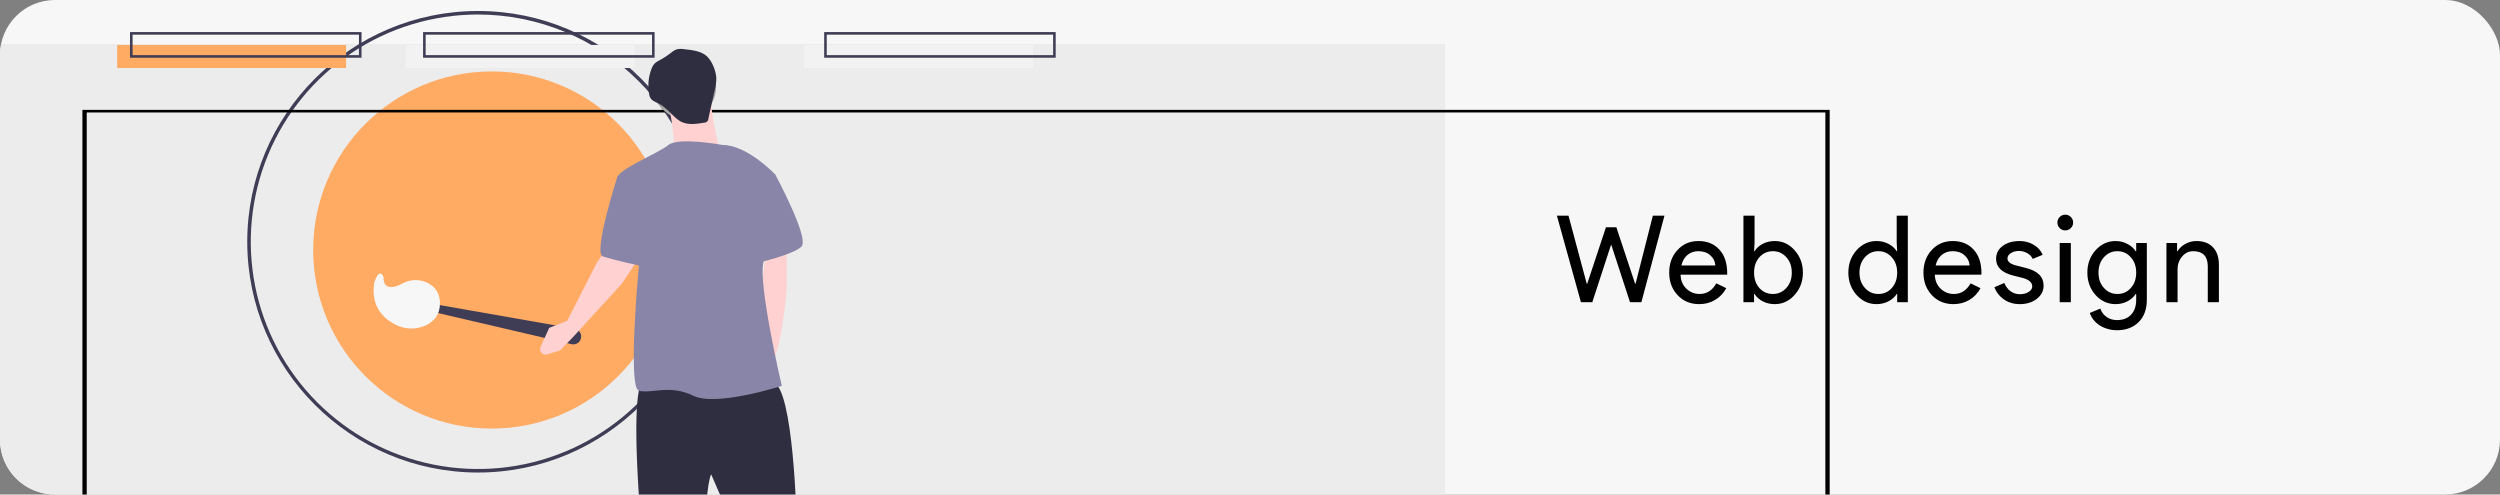 <svg width="455" height="90" viewBox="0 0 455 90" fill="none" xmlns="http://www.w3.org/2000/svg">
<rect x="0" y="0" width="455" height="90" fill="#808080" stroke="none"/>
<g clip-path="url(#clip0)">
<rect width="455" height="91" rx="10" fill="#F7F7F7"/>
<rect x="-4" y="8" width="267" height="87" fill="#ECECEC"/>
<path d="M300.82 39.248H302.932L298.73 55H296.662L293.274 44.616H293.186L289.798 55H287.73L283.352 39.248H285.464L288.786 51.634H288.874L292.284 41.36H294.176L297.586 51.634H297.674L300.82 39.248ZM309.25 55.352C307.666 55.352 306.361 54.809 305.334 53.724C304.307 52.639 303.794 51.267 303.794 49.61C303.794 47.967 304.293 46.603 305.29 45.518C306.287 44.418 307.563 43.868 309.118 43.868C310.717 43.868 311.985 44.389 312.924 45.43C313.877 46.457 314.354 47.901 314.354 49.764L314.332 49.984H305.862C305.891 51.04 306.243 51.891 306.918 52.536C307.593 53.181 308.399 53.504 309.338 53.504C310.629 53.504 311.641 52.859 312.374 51.568L314.178 52.448C313.694 53.357 313.019 54.069 312.154 54.582C311.303 55.095 310.335 55.352 309.25 55.352ZM306.016 48.312H312.198C312.139 47.564 311.831 46.948 311.274 46.464C310.731 45.965 309.998 45.716 309.074 45.716C308.311 45.716 307.651 45.951 307.094 46.42C306.551 46.889 306.192 47.52 306.016 48.312ZM323.003 55.352C322.211 55.352 321.485 55.183 320.825 54.846C320.18 54.509 319.681 54.061 319.329 53.504H319.241V55H317.305V39.248H319.329V44.22L319.241 45.716H319.329C319.681 45.159 320.18 44.711 320.825 44.374C321.485 44.037 322.211 43.868 323.003 43.868C324.426 43.868 325.628 44.425 326.611 45.54C327.623 46.669 328.129 48.026 328.129 49.61C328.129 51.209 327.623 52.565 326.611 53.68C325.628 54.795 324.426 55.352 323.003 55.352ZM322.673 53.504C323.641 53.504 324.455 53.137 325.115 52.404C325.775 51.685 326.105 50.754 326.105 49.61C326.105 48.481 325.775 47.549 325.115 46.816C324.455 46.083 323.641 45.716 322.673 45.716C321.69 45.716 320.869 46.083 320.209 46.816C319.564 47.549 319.241 48.481 319.241 49.61C319.241 50.754 319.564 51.693 320.209 52.426C320.869 53.145 321.69 53.504 322.673 53.504ZM341.855 53.504C342.852 53.504 343.666 53.145 344.297 52.426C344.957 51.707 345.287 50.769 345.287 49.61C345.287 48.481 344.957 47.549 344.297 46.816C343.651 46.083 342.837 45.716 341.855 45.716C340.887 45.716 340.073 46.083 339.413 46.816C338.753 47.549 338.423 48.481 338.423 49.61C338.423 50.754 338.753 51.685 339.413 52.404C340.073 53.137 340.887 53.504 341.855 53.504ZM341.525 55.352C340.117 55.352 338.907 54.795 337.895 53.68C336.897 52.551 336.399 51.194 336.399 49.61C336.399 48.026 336.897 46.669 337.895 45.54C338.907 44.425 340.117 43.868 341.525 43.868C342.317 43.868 343.035 44.037 343.681 44.374C344.341 44.711 344.847 45.159 345.199 45.716H345.287L345.199 44.22V39.248H347.223V55H345.287V53.504H345.199C344.847 54.061 344.341 54.509 343.681 54.846C343.035 55.183 342.317 55.352 341.525 55.352ZM355.523 55.352C353.939 55.352 352.634 54.809 351.607 53.724C350.581 52.639 350.067 51.267 350.067 49.61C350.067 47.967 350.566 46.603 351.563 45.518C352.561 44.418 353.837 43.868 355.391 43.868C356.99 43.868 358.259 44.389 359.197 45.43C360.151 46.457 360.627 47.901 360.627 49.764L360.605 49.984H352.135C352.165 51.04 352.517 51.891 353.191 52.536C353.866 53.181 354.673 53.504 355.611 53.504C356.902 53.504 357.914 52.859 358.647 51.568L360.451 52.448C359.967 53.357 359.293 54.069 358.427 54.582C357.577 55.095 356.609 55.352 355.523 55.352ZM352.289 48.312H358.471C358.413 47.564 358.105 46.948 357.547 46.464C357.005 45.965 356.271 45.716 355.347 45.716C354.585 45.716 353.925 45.951 353.367 46.42C352.825 46.889 352.465 47.52 352.289 48.312ZM371.936 52.008C371.936 52.947 371.525 53.739 370.704 54.384C369.882 55.029 368.848 55.352 367.602 55.352C366.516 55.352 365.563 55.073 364.742 54.516C363.92 53.944 363.334 53.196 362.982 52.272L364.786 51.502C365.05 52.147 365.431 52.653 365.93 53.02C366.443 53.372 367 53.548 367.602 53.548C368.247 53.548 368.782 53.409 369.208 53.13C369.648 52.851 369.868 52.521 369.868 52.14C369.868 51.451 369.34 50.945 368.284 50.622L366.436 50.16C364.338 49.632 363.29 48.62 363.29 47.124C363.29 46.141 363.686 45.357 364.478 44.77C365.284 44.169 366.311 43.868 367.558 43.868C368.511 43.868 369.369 44.095 370.132 44.55C370.909 45.005 371.452 45.613 371.76 46.376L369.956 47.124C369.75 46.669 369.413 46.317 368.944 46.068C368.489 45.804 367.976 45.672 367.404 45.672C366.876 45.672 366.399 45.804 365.974 46.068C365.563 46.332 365.358 46.655 365.358 47.036C365.358 47.652 365.937 48.092 367.096 48.356L368.724 48.774C370.865 49.302 371.936 50.38 371.936 52.008ZM377.308 40.502C377.308 40.898 377.168 41.235 376.89 41.514C376.611 41.793 376.274 41.932 375.878 41.932C375.482 41.932 375.144 41.793 374.866 41.514C374.587 41.235 374.448 40.898 374.448 40.502C374.448 40.106 374.587 39.769 374.866 39.49C375.144 39.211 375.482 39.072 375.878 39.072C376.274 39.072 376.611 39.211 376.89 39.49C377.168 39.769 377.308 40.106 377.308 40.502ZM376.89 44.22V55H374.866V44.22H376.89ZM385.356 53.504C386.354 53.504 387.168 53.145 387.798 52.426C388.458 51.707 388.788 50.769 388.788 49.61C388.788 48.481 388.458 47.549 387.798 46.816C387.153 46.083 386.339 45.716 385.356 45.716C384.388 45.716 383.574 46.083 382.914 46.816C382.254 47.549 381.924 48.481 381.924 49.61C381.924 50.754 382.254 51.685 382.914 52.404C383.574 53.137 384.388 53.504 385.356 53.504ZM385.29 60.104C384.689 60.104 384.124 60.023 383.596 59.862C383.068 59.715 382.584 59.503 382.144 59.224C381.719 58.945 381.352 58.615 381.044 58.234C380.736 57.853 380.502 57.427 380.34 56.958L382.254 56.166C382.474 56.797 382.856 57.303 383.398 57.684C383.941 58.065 384.572 58.256 385.29 58.256C386.39 58.256 387.248 57.926 387.864 57.266C388.48 56.606 388.788 55.697 388.788 54.538V53.504H388.7C388.319 54.076 387.798 54.531 387.138 54.868C386.493 55.191 385.789 55.352 385.026 55.352C383.618 55.352 382.408 54.802 381.396 53.702C380.399 52.573 379.9 51.209 379.9 49.61C379.9 48.011 380.399 46.655 381.396 45.54C382.408 44.425 383.618 43.868 385.026 43.868C385.789 43.868 386.493 44.037 387.138 44.374C387.798 44.697 388.319 45.144 388.7 45.716H388.788V44.22H390.724V54.538C390.724 56.269 390.233 57.625 389.25 58.608C388.253 59.605 386.933 60.104 385.29 60.104ZM394.292 44.22H396.228V45.716H396.316C396.624 45.188 397.093 44.748 397.724 44.396C398.369 44.044 399.037 43.868 399.726 43.868C401.046 43.868 402.058 44.249 402.762 45.012C403.481 45.76 403.84 46.831 403.84 48.224V55H401.816V48.356C401.772 46.596 400.885 45.716 399.154 45.716C398.347 45.716 397.673 46.046 397.13 46.706C396.587 47.351 396.316 48.129 396.316 49.038V55H394.292V44.22Z" fill="black"/>
<path d="M89.5 78C107.449 78 122 63.449 122 45.5C122 27.551 107.449 13 89.5 13C71.551 13 57 27.551 57 45.5C57 63.449 71.551 78 89.5 78Z" fill="#FFAB63"/>
<path d="M87 86C63.841 86 45 67.159 45 44C45 20.841 63.841 2 87 2C110.159 2 129 20.841 129 44C129 67.159 110.159 86 87 86ZM87 2.641C78.82 2.641 70.824 5.067 64.022 9.611C57.221 14.156 51.92 20.615 48.789 28.173C45.659 35.73 44.84 44.046 46.436 52.069C48.032 60.092 51.971 67.461 57.755 73.245C63.539 79.029 70.908 82.968 78.931 84.564C86.954 86.16 95.27 85.341 102.827 82.21C110.385 79.08 116.844 73.779 121.389 66.978C125.933 60.176 128.359 52.18 128.359 44C128.346 33.035 123.985 22.522 116.231 14.769C108.478 7.015 97.965 2.654 87 2.641V2.641Z" fill="#3F3D56"/>
<path d="M333 123H15V20H333V123ZM15.784 122.533H332.216V20.467H15.784V122.533Z" fill="black"/>
<path d="M62.989 8.172H21.321V12.375H62.989V8.172Z" fill="#FFAB63"/>
<path d="M115.491 8.172H73.823V12.375H115.491V8.172Z" fill="#F2F2F2"/>
<path d="M187.993 8.172H146.325V12.375H187.993V8.172Z" fill="#F2F2F2"/>
<path d="M65.798 10.507H23.661V5.837H65.798V10.507ZM24.13 10.04H65.329V6.304H24.13V10.04Z" fill="#3F3D56"/>
<path d="M119.136 10.507H77V5.837H119.136V10.507ZM77.468 10.04H118.668V6.304H77.468V10.04Z" fill="#3F3D56"/>
<path d="M192.136 10.507H150V5.837H192.136V10.507ZM150.468 10.04H191.668V6.304H150.468V10.04Z" fill="#3F3D56"/>
<path d="M78.977 55.34L104.593 59.839C105.627 60.02 106.119 61.216 105.514 62.073C105.178 62.548 104.588 62.772 104.021 62.64L78.038 56.586L78.977 55.34Z" fill="#3F3D56"/>
<path d="M69.804 50.377C69.804 50.377 69.457 53.619 73.262 51.588C73.861 51.258 74.523 51.056 75.205 50.996C75.887 50.936 76.575 51.018 77.224 51.238C78.625 51.734 80.048 52.817 80.072 55.172C80.094 57.269 78.965 58.448 77.716 59.111C76.812 59.572 75.81 59.806 74.795 59.793C73.78 59.781 72.783 59.522 71.889 59.04C69.83 57.972 67.409 55.771 68.121 51.427C68.121 51.427 68.939 48.573 69.804 50.377Z" fill="#F7F7F7"/>
<path d="M124.648 21.612C127.785 21.612 130.328 19.076 130.328 15.946C130.328 12.817 127.785 10.28 124.648 10.28C121.51 10.28 118.967 12.817 118.967 15.946C118.967 19.076 121.51 21.612 124.648 21.612Z" fill="#A8A6A6"/>
<path d="M121.658 18.63C121.658 18.63 123.152 26.384 122.555 27.875C121.957 29.366 130.926 27.278 130.926 27.278C130.926 27.278 129.132 19.525 129.431 17.735C129.73 15.946 121.658 18.63 121.658 18.63Z" fill="#FFD1D1"/>
<path d="M117.638 44.901L113.182 51.634L104.414 61.217L101.922 63.785L99.585 64.502C98.76 64.755 98.024 63.917 98.381 63.132L99.956 59.675L103.241 58.371L108.631 47.777L111.764 43.223L117.638 44.901Z" fill="#FFD1D1"/>
<path d="M143.184 44.276V52.626C143.184 52.626 142.287 63.362 140.493 66.046C138.699 68.73 138.101 55.31 138.101 55.31L139.507 45.469L143.184 44.276Z" fill="#FFD1D1"/>
<path d="M116.575 70.221C116.575 70.221 115.08 72.01 116.276 90.201C117.472 108.392 115.678 121.514 119.565 121.514C119.565 121.514 118.369 125.39 121.658 125.689C124.946 125.987 126.441 126.285 126.74 125.39C127.039 124.496 127.637 120.321 126.74 120.321C126.74 120.321 126.74 121.514 127.338 116.742C127.936 111.971 127.936 89.307 129.431 86.325L134.215 97.358C134.215 97.358 134.215 102.428 135.112 104.814C136.008 107.199 137.503 120.917 137.503 120.917L137.204 123.005C137.204 123.005 144.38 124.198 144.679 123.005C144.978 121.812 144.978 120.023 144.679 119.426C144.38 118.83 144.38 118.83 144.978 117.637C145.576 116.444 145.576 115.549 145.277 114.655C144.978 113.76 144.978 94.376 144.978 94.376C144.978 94.376 144.38 70.817 140.792 69.624C137.204 68.432 116.575 70.221 116.575 70.221Z" fill="#2F2E41"/>
<path d="M131.524 26.384C131.524 26.384 123.452 24.893 121.658 26.384C119.864 27.875 112.39 30.857 112.39 32.348C112.39 33.839 116.276 48.451 116.276 48.451C116.276 48.451 114.183 70.519 116.276 71.116C118.369 71.712 121.957 69.923 126.142 72.01C130.328 74.098 142.287 70.221 142.287 70.221C142.287 70.221 137.802 51.135 138.998 47.557C140.194 43.978 141.091 31.752 141.091 31.752C141.091 31.752 136.008 26.384 131.524 26.384Z" fill="#8985A8"/>
<path d="M114.482 31.453L112.389 32.05C112.389 32.05 107.905 46.066 109.699 46.662C111.493 47.259 116.575 48.452 117.173 48.452C117.771 48.452 114.482 31.453 114.482 31.453Z" fill="#8985A8"/>
<path d="M136.307 29.962L141.091 31.752C141.091 31.752 147.369 43.382 145.874 44.873C144.38 46.364 137.802 47.855 137.802 47.855L136.307 29.962Z" fill="#8985A8"/>
<path d="M124.475 8.948C124.002 8.862 123.517 8.884 123.054 9.01C122.683 9.174 122.342 9.397 122.044 9.671C121.503 10.101 120.925 10.483 120.317 10.812C119.833 11.075 119.312 11.317 118.974 11.752C118.814 11.971 118.686 12.212 118.595 12.467C118.012 13.952 117.856 15.568 118.143 17.136C118.175 17.359 118.242 17.576 118.342 17.777C118.652 18.349 119.339 18.574 119.917 18.873C121.015 19.441 121.847 20.398 122.747 21.244C123.081 21.577 123.457 21.866 123.865 22.104C125.149 22.802 126.719 22.574 128.161 22.327C128.263 22.327 128.364 22.307 128.459 22.267C128.553 22.228 128.638 22.17 128.71 22.098C128.782 22.025 128.839 21.939 128.877 21.845C128.916 21.751 128.935 21.649 128.934 21.548L130.072 16.442C130.278 15.686 130.376 14.904 130.364 14.12C130.284 12.881 129.611 11.164 128.7 10.284C127.637 9.258 125.864 9.094 124.475 8.948Z" fill="#2F2E41"/>
</g>
<defs>
<clipPath id="clip0">
<path d="M0 10C0 4.477 4.477 0 10 0H445C450.523 0 455 4.477 455 10V80C455 85.523 450.523 90 445 90H10C4.477 90 0 85.523 0 80V10Z" fill="white"/>
</clipPath>
</defs>
</svg>
